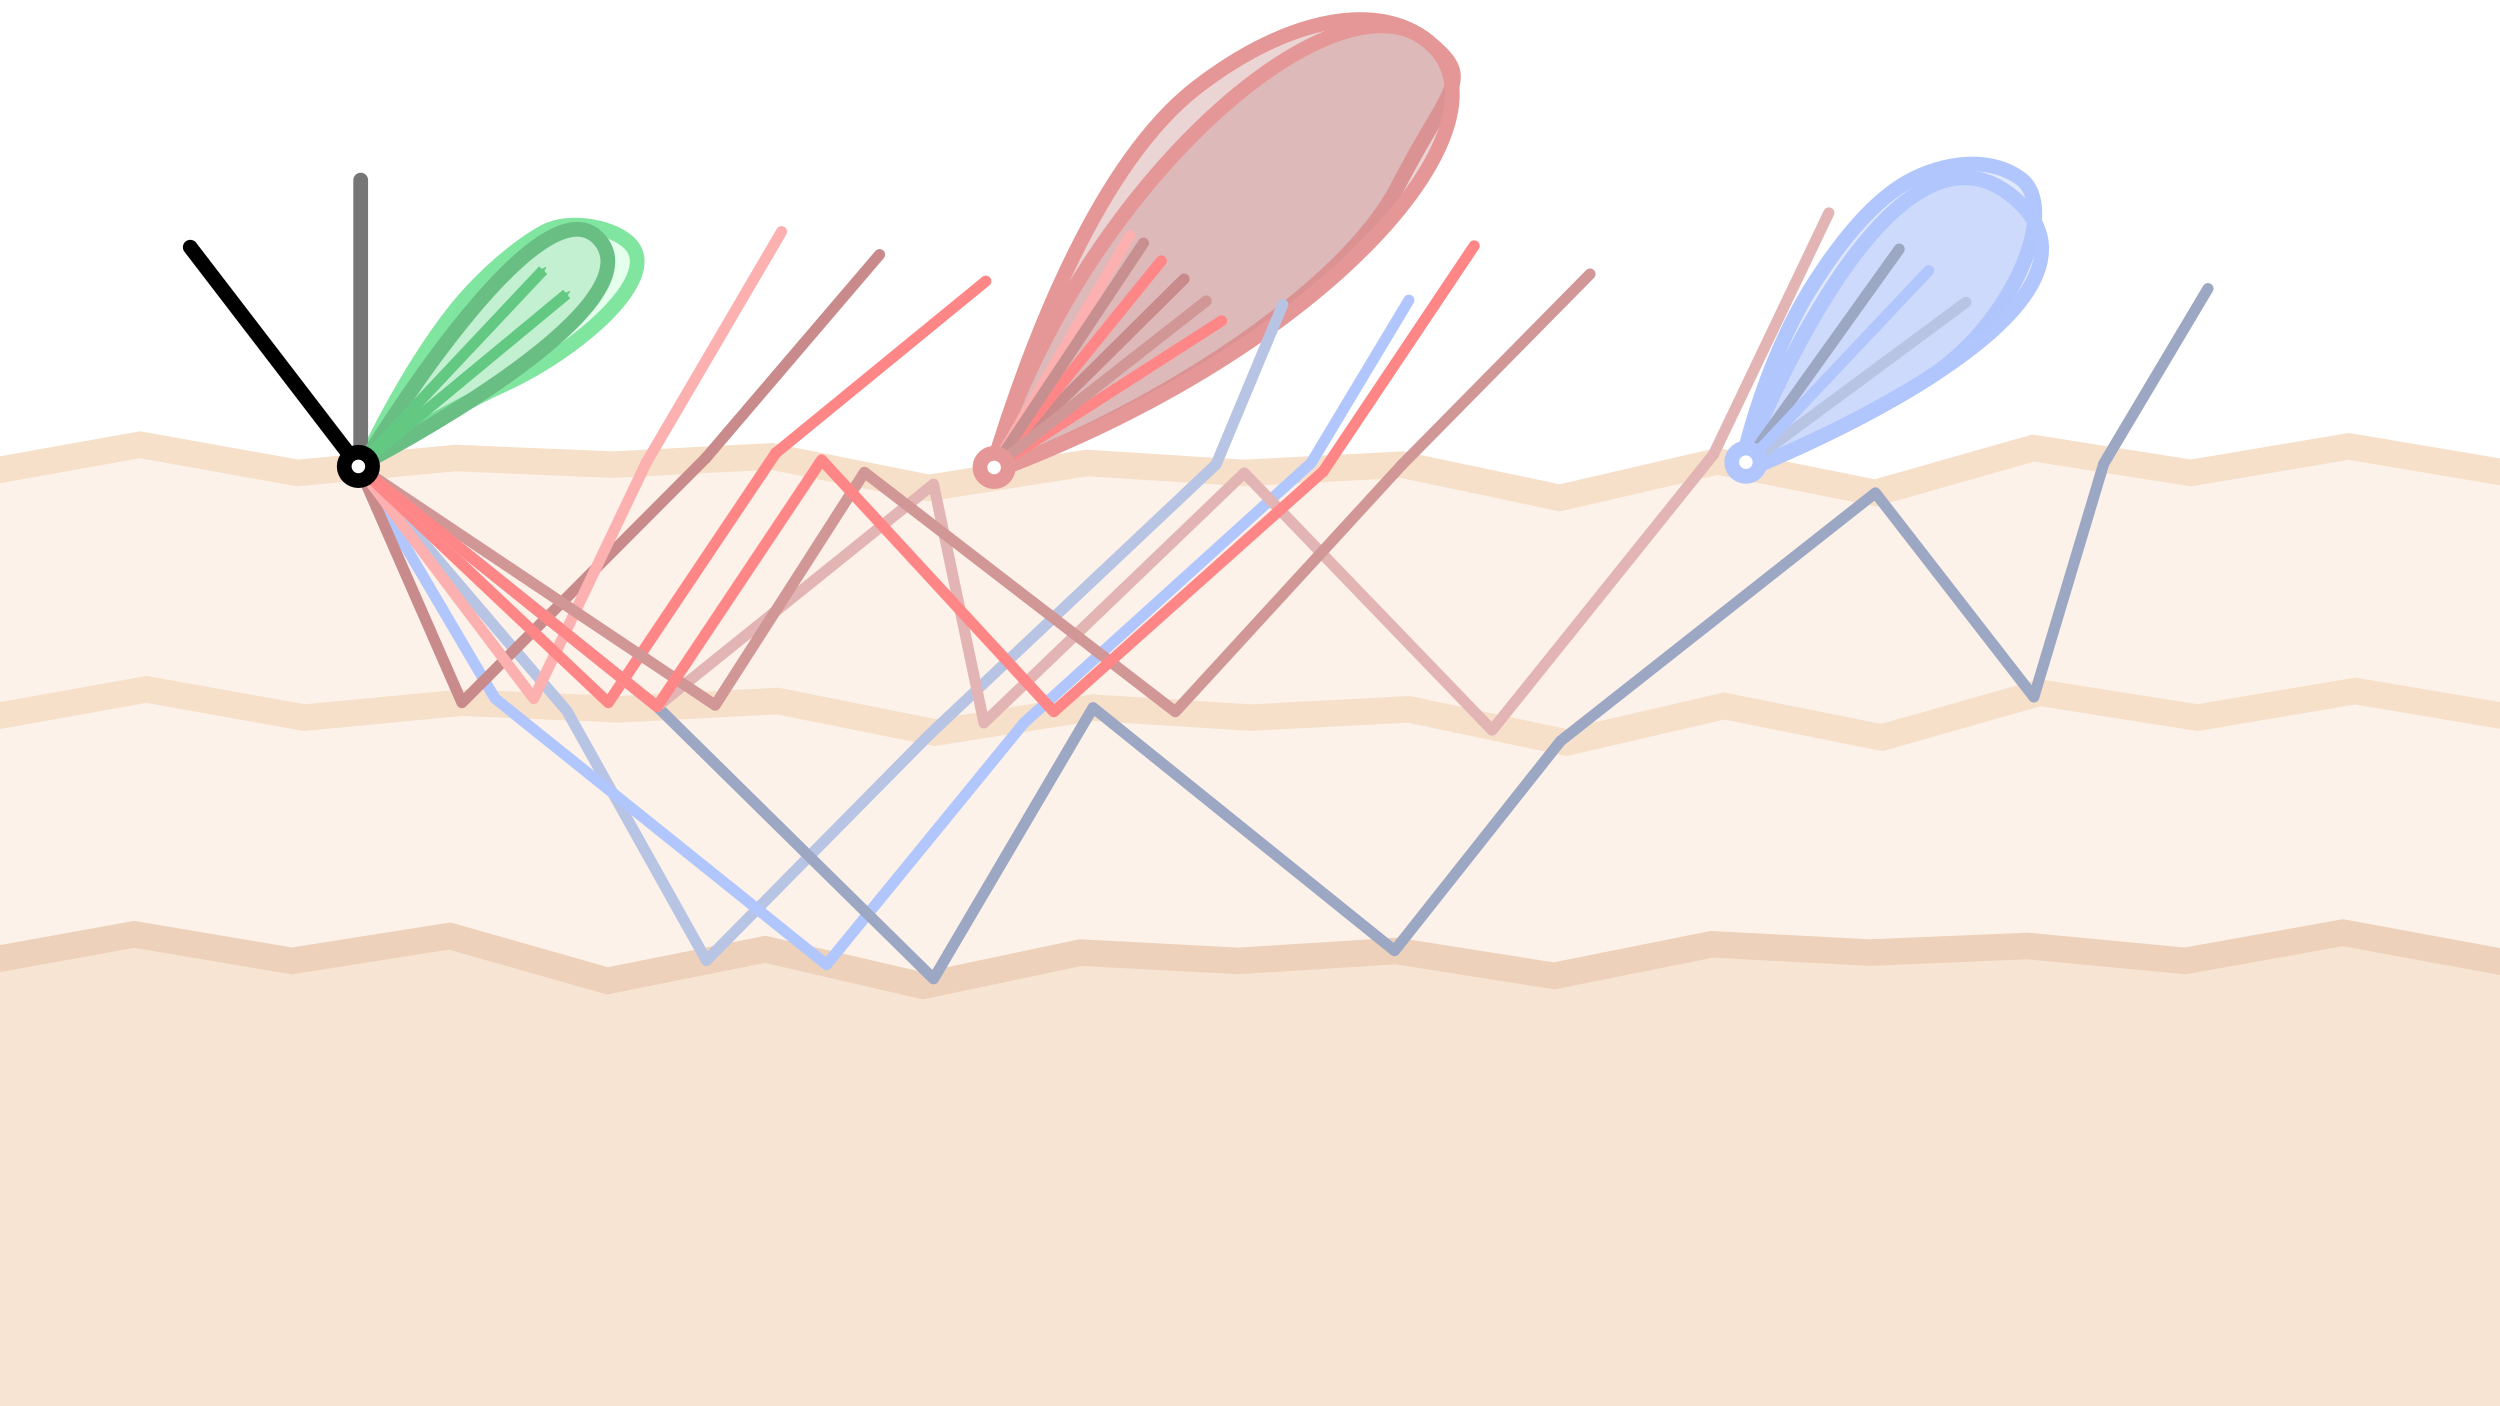 <?xml version="1.0" encoding="UTF-8" standalone="no"?>
<!-- Created with Inkscape (http://www.inkscape.org/) -->

<svg
   xmlns:dc="http://purl.org/dc/elements/1.1/"
   xmlns:cc="http://creativecommons.org/ns#"
   xmlns:rdf="http://www.w3.org/1999/02/22-rdf-syntax-ns#"
   xmlns:svg="http://www.w3.org/2000/svg"
   xmlns="http://www.w3.org/2000/svg"
   xmlns:sodipodi="http://sodipodi.sourceforge.net/DTD/sodipodi-0.dtd"
   xmlns:inkscape="http://www.inkscape.org/namespaces/inkscape"
   width="1280"
   height="720"
   viewBox="0 0 338.667 190.5"
   version="1.1"
   id="svg6162"
   sodipodi:docname="outline.svg"
   inkscape:version="0.92.1 r15371">
  <defs
     id="defs6156">
    <marker
       inkscape:isstock="true"
       style="overflow:visible"
       id="marker5346"
       refX="0"
       refY="0"
       orient="auto"
       inkscape:stockid="Arrow2Send">
      <path
         transform="matrix(-0.3,0,0,-0.3,0.69,0)"
         d="M 8.719,4.034 -2.207,0.016 8.719,-4.002 c -1.745,2.372 -1.735,5.617 -6e-7,8.035 z"
         style="fill:#767676;fill-opacity:1;fill-rule:evenodd;stroke:#767676;stroke-width:0.625;stroke-linejoin:round;stroke-opacity:1"
         id="path5344"
         inkscape:connector-curvature="0" />
    </marker>
    <marker
       inkscape:isstock="true"
       style="overflow:visible;"
       id="marker5326"
       refX="0.0"
       refY="0.0"
       orient="auto"
       inkscape:stockid="Arrow2Send">
      <path
         transform="scale(0.3) rotate(180) translate(-2.3,0)"
         d="M 8.719,4.034 L -2.207,0.016 L 8.719,-4.002 C 6.973,-1.63 6.983,1.616 8.719,4.034 z "
         style="fill-rule:evenodd;stroke-width:0.625;stroke-linejoin:round;stroke:#fcb0b0;stroke-opacity:1;fill:#fcb0b0;fill-opacity:1"
         id="path5324" />
    </marker>
    <marker
       inkscape:stockid="Arrow2Send"
       orient="auto"
       refY="0.0"
       refX="0.0"
       id="marker5287"
       style="overflow:visible;"
       inkscape:isstock="true">
      <path
         id="path5285"
         style="fill-rule:evenodd;stroke-width:0.625;stroke-linejoin:round;stroke:#b7c4e4;stroke-opacity:1;fill:#b7c4e4;fill-opacity:1"
         d="M 8.719,4.034 L -2.207,0.016 L 8.719,-4.002 C 6.973,-1.63 6.983,1.616 8.719,4.034 z "
         transform="scale(0.3) rotate(180) translate(-2.3,0)" />
    </marker>
    <marker
       inkscape:isstock="true"
       style="overflow:visible;"
       id="marker5283"
       refX="0.0"
       refY="0.0"
       orient="auto"
       inkscape:stockid="Arrow2Send">
      <path
         transform="scale(0.3) rotate(180) translate(-2.3,0)"
         d="M 8.719,4.034 L -2.207,0.016 L 8.719,-4.002 C 6.973,-1.63 6.983,1.616 8.719,4.034 z "
         style="fill-rule:evenodd;stroke-width:0.625;stroke-linejoin:round;stroke:#b0c6fc;stroke-opacity:1;fill:#b0c6fc;fill-opacity:1"
         id="path5281" />
    </marker>
    <marker
       inkscape:isstock="true"
       style="overflow:visible;"
       id="marker5279"
       refX="0.0"
       refY="0.0"
       orient="auto"
       inkscape:stockid="Arrow2Send">
      <path
         transform="scale(0.3) rotate(180) translate(-2.3,0)"
         d="M 8.719,4.034 L -2.207,0.016 L 8.719,-4.002 C 6.973,-1.63 6.983,1.616 8.719,4.034 z "
         style="fill-rule:evenodd;stroke-width:0.625;stroke-linejoin:round;stroke:#9ca7c4;stroke-opacity:1;fill:#9ca7c4;fill-opacity:1"
         id="path5277" />
    </marker>
    <marker
       inkscape:stockid="Arrow2Send"
       orient="auto"
       refY="0.0"
       refX="0.0"
       id="marker5275"
       style="overflow:visible;"
       inkscape:isstock="true">
      <path
         id="path5273"
         style="fill-rule:evenodd;stroke-width:0.625;stroke-linejoin:round;stroke:#d19696;stroke-opacity:1;fill:#d19696;fill-opacity:1"
         d="M 8.719,4.034 L -2.207,0.016 L 8.719,-4.002 C 6.973,-1.63 6.983,1.616 8.719,4.034 z "
         transform="scale(0.3) rotate(180) translate(-2.3,0)" />
    </marker>
    <marker
       inkscape:isstock="true"
       style="overflow:visible;"
       id="marker5271"
       refX="0.0"
       refY="0.0"
       orient="auto"
       inkscape:stockid="Arrow2Send">
      <path
         transform="scale(0.3) rotate(180) translate(-2.3,0)"
         d="M 8.719,4.034 L -2.207,0.016 L 8.719,-4.002 C 6.973,-1.63 6.983,1.616 8.719,4.034 z "
         style="fill-rule:evenodd;stroke-width:0.625;stroke-linejoin:round;stroke:#fcb0b0;stroke-opacity:1;fill:#fcb0b0;fill-opacity:1"
         id="path5269" />
    </marker>
    <marker
       inkscape:isstock="true"
       style="overflow:visible;"
       id="marker5267"
       refX="0.0"
       refY="0.0"
       orient="auto"
       inkscape:stockid="Arrow2Send">
      <path
         transform="scale(0.3) rotate(180) translate(-2.3,0)"
         d="M 8.719,4.034 L -2.207,0.016 L 8.719,-4.002 C 6.973,-1.63 6.983,1.616 8.719,4.034 z "
         style="fill-rule:evenodd;stroke-width:0.625;stroke-linejoin:round;stroke:#c88a8a;stroke-opacity:1;fill:#c88a8a;fill-opacity:1"
         id="path5265" />
    </marker>
    <marker
       inkscape:stockid="Arrow2Send"
       orient="auto"
       refY="0.0"
       refX="0.0"
       id="marker5233"
       style="overflow:visible;"
       inkscape:isstock="true"
       inkscape:collect="always">
      <path
         id="path5231"
         style="fill-rule:evenodd;stroke-width:0.625;stroke-linejoin:round;stroke:#c78f8f;stroke-opacity:1;fill:#c78f8f;fill-opacity:1"
         d="M 8.719,4.034 L -2.207,0.016 L 8.719,-4.002 C 6.973,-1.63 6.983,1.616 8.719,4.034 z "
         transform="scale(0.3) rotate(180) translate(-2.3,0)" />
    </marker>
    <marker
       inkscape:isstock="true"
       style="overflow:visible;"
       id="marker5229"
       refX="0.0"
       refY="0.0"
       orient="auto"
       inkscape:stockid="Arrow2Send"
       inkscape:collect="always">
      <path
         transform="scale(0.3) rotate(180) translate(-2.3,0)"
         d="M 8.719,4.034 L -2.207,0.016 L 8.719,-4.002 C 6.973,-1.63 6.983,1.616 8.719,4.034 z "
         style="fill-rule:evenodd;stroke-width:0.625;stroke-linejoin:round;stroke:#d19696;stroke-opacity:1;fill:#d19696;fill-opacity:1"
         id="path5227" />
    </marker>
    <marker
       inkscape:isstock="true"
       style="overflow:visible;"
       id="marker5222"
       refX="0.0"
       refY="0.0"
       orient="auto"
       inkscape:stockid="Arrow2Send">
      <path
         transform="scale(0.3) rotate(180) translate(-2.3,0)"
         d="M 8.719,4.034 L -2.207,0.016 L 8.719,-4.002 C 6.973,-1.63 6.983,1.616 8.719,4.034 z "
         style="fill-rule:evenodd;stroke-width:0.625;stroke-linejoin:round;stroke:#d19696;stroke-opacity:1;fill:#d19696;fill-opacity:1"
         id="path5220" />
    </marker>
    <marker
       inkscape:isstock="true"
       style="overflow:visible;"
       id="marker5216"
       refX="0.0"
       refY="0.0"
       orient="auto"
       inkscape:stockid="Arrow2Send">
      <path
         transform="scale(0.3) rotate(180) translate(-2.3,0)"
         d="M 8.719,4.034 L -2.207,0.016 L 8.719,-4.002 C 6.973,-1.63 6.983,1.616 8.719,4.034 z "
         style="fill-rule:evenodd;stroke-width:0.625;stroke-linejoin:round;stroke:#d19696;stroke-opacity:1;fill:#d19696;fill-opacity:1"
         id="path5214" />
    </marker>
    <marker
       inkscape:stockid="Arrow2Send"
       orient="auto"
       refY="0.0"
       refX="0.0"
       id="marker5212"
       style="overflow:visible;"
       inkscape:isstock="true"
       inkscape:collect="always">
      <path
         id="path5210"
         style="fill-rule:evenodd;stroke-width:0.625;stroke-linejoin:round;stroke:#ff8686;stroke-opacity:1;fill:#ff8686;fill-opacity:1"
         d="M 8.719,4.034 L -2.207,0.016 L 8.719,-4.002 C 6.973,-1.63 6.983,1.616 8.719,4.034 z "
         transform="scale(0.3) rotate(180) translate(-2.3,0)" />
    </marker>
    <marker
       inkscape:isstock="true"
       style="overflow:visible;"
       id="marker5208"
       refX="0.0"
       refY="0.0"
       orient="auto"
       inkscape:stockid="Arrow2Send"
       inkscape:collect="always">
      <path
         transform="scale(0.3) rotate(180) translate(-2.3,0)"
         d="M 8.719,4.034 L -2.207,0.016 L 8.719,-4.002 C 6.973,-1.63 6.983,1.616 8.719,4.034 z "
         style="fill-rule:evenodd;stroke-width:0.625;stroke-linejoin:round;stroke:#ff8686;stroke-opacity:1;fill:#ff8686;fill-opacity:1"
         id="path5206" />
    </marker>
    <marker
       inkscape:stockid="Arrow2Send"
       orient="auto"
       refY="0.0"
       refX="0.0"
       id="marker5204"
       style="overflow:visible;"
       inkscape:isstock="true"
       inkscape:collect="always">
      <path
         id="path5202"
         style="fill-rule:evenodd;stroke-width:0.625;stroke-linejoin:round;stroke:#c88a8a;stroke-opacity:1;fill:#c88a8a;fill-opacity:1"
         d="M 8.719,4.034 L -2.207,0.016 L 8.719,-4.002 C 6.973,-1.63 6.983,1.616 8.719,4.034 z "
         transform="scale(0.3) rotate(180) translate(-2.3,0)" />
    </marker>
    <marker
       inkscape:isstock="true"
       style="overflow:visible;"
       id="marker5188"
       refX="0.0"
       refY="0.0"
       orient="auto"
       inkscape:stockid="Arrow2Send"
       inkscape:collect="always">
      <path
         transform="scale(0.3) rotate(180) translate(-2.3,0)"
         d="M 8.719,4.034 L -2.207,0.016 L 8.719,-4.002 C 6.973,-1.63 6.983,1.616 8.719,4.034 z "
         style="fill-rule:evenodd;stroke-width:0.625;stroke-linejoin:round;stroke:#e3b4b4;stroke-opacity:1;fill:#e3b4b4;fill-opacity:1"
         id="path5186" />
    </marker>
    <marker
       inkscape:isstock="true"
       style="overflow:visible;"
       id="marker5184"
       refX="0.0"
       refY="0.0"
       orient="auto"
       inkscape:stockid="Arrow2Send"
       inkscape:collect="always">
      <path
         transform="scale(0.3) rotate(180) translate(-2.3,0)"
         d="M 8.719,4.034 L -2.207,0.016 L 8.719,-4.002 C 6.973,-1.63 6.983,1.616 8.719,4.034 z "
         style="fill-rule:evenodd;stroke-width:0.625;stroke-linejoin:round;stroke:#ff8686;stroke-opacity:1;fill:#ff8686;fill-opacity:1"
         id="path5182" />
    </marker>
    <marker
       inkscape:stockid="Arrow2Send"
       orient="auto"
       refY="0.0"
       refX="0.0"
       id="marker5180"
       style="overflow:visible;"
       inkscape:isstock="true"
       inkscape:collect="always">
      <path
         id="path5178"
         style="fill-rule:evenodd;stroke-width:0.625;stroke-linejoin:round;stroke:#d19696;stroke-opacity:1;fill:#d19696;fill-opacity:1"
         d="M 8.719,4.034 L -2.207,0.016 L 8.719,-4.002 C 6.973,-1.63 6.983,1.616 8.719,4.034 z "
         transform="scale(0.3) rotate(180) translate(-2.3,0)" />
    </marker>
    <marker
       inkscape:isstock="true"
       style="overflow:visible;"
       id="marker5170"
       refX="0.0"
       refY="0.0"
       orient="auto"
       inkscape:stockid="Arrow2Send">
      <path
         transform="scale(0.3) rotate(180) translate(-2.3,0)"
         d="M 8.719,4.034 L -2.207,0.016 L 8.719,-4.002 C 6.973,-1.63 6.983,1.616 8.719,4.034 z "
         style="fill-rule:evenodd;stroke-width:0.625;stroke-linejoin:round;stroke:#ff8686;stroke-opacity:1;fill:#ff8686;fill-opacity:1"
         id="path5168" />
    </marker>
    <marker
       inkscape:stockid="Arrow2Send"
       orient="auto"
       refY="0.0"
       refX="0.0"
       id="marker5166"
       style="overflow:visible;"
       inkscape:isstock="true">
      <path
         id="path5164"
         style="fill-rule:evenodd;stroke-width:0.625;stroke-linejoin:round;stroke:#d19696;stroke-opacity:1;fill:#d19696;fill-opacity:1"
         d="M 8.719,4.034 L -2.207,0.016 L 8.719,-4.002 C 6.973,-1.63 6.983,1.616 8.719,4.034 z "
         transform="scale(0.3) rotate(180) translate(-2.3,0)" />
    </marker>
    <marker
       inkscape:stockid="Arrow2Send"
       orient="auto"
       refY="0.0"
       refX="0.0"
       id="marker5162"
       style="overflow:visible;"
       inkscape:isstock="true">
      <path
         id="path5160"
         style="fill-rule:evenodd;stroke-width:0.625;stroke-linejoin:round;stroke:#e3b4b4;stroke-opacity:1;fill:#e3b4b4;fill-opacity:1"
         d="M 8.719,4.034 L -2.207,0.016 L 8.719,-4.002 C 6.973,-1.63 6.983,1.616 8.719,4.034 z "
         transform="scale(0.3) rotate(180) translate(-2.3,0)" />
    </marker>
    <marker
       inkscape:stockid="Arrow2Send"
       orient="auto"
       refY="0.0"
       refX="0.0"
       id="marker5147"
       style="overflow:visible;"
       inkscape:isstock="true">
      <path
         id="path5145"
         style="fill-rule:evenodd;stroke-width:0.625;stroke-linejoin:round;stroke:#ff8686;stroke-opacity:1;fill:#ff8686;fill-opacity:1"
         d="M 8.719,4.034 L -2.207,0.016 L 8.719,-4.002 C 6.973,-1.63 6.983,1.616 8.719,4.034 z "
         transform="scale(0.3) rotate(180) translate(-2.3,0)" />
    </marker>
    <marker
       inkscape:isstock="true"
       style="overflow:visible;"
       id="marker5143"
       refX="0.0"
       refY="0.0"
       orient="auto"
       inkscape:stockid="Arrow2Send">
      <path
         transform="scale(0.3) rotate(180) translate(-2.3,0)"
         d="M 8.719,4.034 L -2.207,0.016 L 8.719,-4.002 C 6.973,-1.63 6.983,1.616 8.719,4.034 z "
         style="fill-rule:evenodd;stroke-width:0.625;stroke-linejoin:round;stroke:#c88a8a;stroke-opacity:1;fill:#c88a8a;fill-opacity:1"
         id="path5141" />
    </marker>
    <marker
       inkscape:isstock="true"
       style="overflow:visible;"
       id="marker5139"
       refX="0.0"
       refY="0.0"
       orient="auto"
       inkscape:stockid="Arrow2Send">
      <path
         transform="scale(0.3) rotate(180) translate(-2.3,0)"
         d="M 8.719,4.034 L -2.207,0.016 L 8.719,-4.002 C 6.973,-1.63 6.983,1.616 8.719,4.034 z "
         style="fill-rule:evenodd;stroke-width:0.625;stroke-linejoin:round;stroke:#fcb0b0;stroke-opacity:1;fill:#fcb0b0;fill-opacity:1"
         id="path5137" />
    </marker>
    <marker
       inkscape:stockid="Arrow2Send"
       orient="auto"
       refY="0.0"
       refX="0.0"
       id="marker5127"
       style="overflow:visible;"
       inkscape:isstock="true"
       inkscape:collect="always">
      <path
         id="path5125"
         style="fill-rule:evenodd;stroke-width:0.625;stroke-linejoin:round;stroke:#fcb0b0;stroke-opacity:1;fill:#fcb0b0;fill-opacity:1"
         d="M 8.719,4.034 L -2.207,0.016 L 8.719,-4.002 C 6.973,-1.63 6.983,1.616 8.719,4.034 z "
         transform="scale(0.3) rotate(180) translate(-2.3,0)" />
    </marker>
    <marker
       inkscape:isstock="true"
       style="overflow:visible;"
       id="marker5121"
       refX="0.0"
       refY="0.0"
       orient="auto"
       inkscape:stockid="Arrow2Send">
      <path
         transform="scale(0.3) rotate(180) translate(-2.3,0)"
         d="M 8.719,4.034 L -2.207,0.016 L 8.719,-4.002 C 6.973,-1.63 6.983,1.616 8.719,4.034 z "
         style="fill-rule:evenodd;stroke-width:0.625;stroke-linejoin:round;stroke:#63c982;stroke-opacity:1;fill:#63c982;fill-opacity:1"
         id="path5119" />
    </marker>
    <marker
       inkscape:stockid="Arrow2Send"
       orient="auto"
       refY="0.0"
       refX="0.0"
       id="marker5117"
       style="overflow:visible;"
       inkscape:isstock="true">
      <path
         id="path5115"
         style="fill-rule:evenodd;stroke-width:0.625;stroke-linejoin:round;stroke:#63c982;stroke-opacity:1;fill:#63c982;fill-opacity:1"
         d="M 8.719,4.034 L -2.207,0.016 L 8.719,-4.002 C 6.973,-1.63 6.983,1.616 8.719,4.034 z "
         transform="scale(0.3) rotate(180) translate(-2.3,0)" />
    </marker>
    <marker
       inkscape:stockid="Arrow2Send"
       orient="auto"
       refY="0.0"
       refX="0.0"
       id="marker5101"
       style="overflow:visible;"
       inkscape:isstock="true"
       inkscape:collect="always">
      <path
         id="path5099"
         style="fill-rule:evenodd;stroke-width:0.625;stroke-linejoin:round;stroke:#ff8686;stroke-opacity:1;fill:#ff8686;fill-opacity:1"
         d="M 8.719,4.034 L -2.207,0.016 L 8.719,-4.002 C 6.973,-1.63 6.983,1.616 8.719,4.034 z "
         transform="scale(0.3) rotate(180) translate(-2.3,0)" />
    </marker>
    <marker
       inkscape:isstock="true"
       style="overflow:visible;"
       id="marker5097"
       refX="0.0"
       refY="0.0"
       orient="auto"
       inkscape:stockid="Arrow2Send"
       inkscape:collect="always">
      <path
         transform="scale(0.3) rotate(180) translate(-2.3,0)"
         d="M 8.719,4.034 L -2.207,0.016 L 8.719,-4.002 C 6.973,-1.63 6.983,1.616 8.719,4.034 z "
         style="fill-rule:evenodd;stroke-width:0.625;stroke-linejoin:round;stroke:#c88a8a;stroke-opacity:1;fill:#c88a8a;fill-opacity:1"
         id="path5095" />
    </marker>
    <marker
       inkscape:isstock="true"
       style="overflow:visible;"
       id="marker5087"
       refX="0.0"
       refY="0.0"
       orient="auto"
       inkscape:stockid="Arrow2Send">
      <path
         transform="scale(0.3) rotate(180) translate(-2.3,0)"
         d="M 8.719,4.034 L -2.207,0.016 L 8.719,-4.002 C 6.973,-1.63 6.983,1.616 8.719,4.034 z "
         style="fill-rule:evenodd;stroke-width:0.625;stroke-linejoin:round;stroke:#fcb0b0;stroke-opacity:1;fill:#fcb0b0;fill-opacity:1"
         id="path5085" />
    </marker>
    <marker
       inkscape:isstock="true"
       style="overflow:visible;"
       id="marker5075"
       refX="0.0"
       refY="0.0"
       orient="auto"
       inkscape:stockid="Arrow2Send">
      <path
         transform="scale(0.3) rotate(180) translate(-2.3,0)"
         d="M 8.719,4.034 L -2.207,0.016 L 8.719,-4.002 C 6.973,-1.63 6.983,1.616 8.719,4.034 z "
         style="fill-rule:evenodd;stroke-width:0.625;stroke-linejoin:round;stroke:#ff8686;stroke-opacity:1;fill:#ff8686;fill-opacity:1"
         id="path5073" />
    </marker>
    <marker
       inkscape:stockid="Arrow2Send"
       orient="auto"
       refY="0.0"
       refX="0.0"
       id="marker5071"
       style="overflow:visible;"
       inkscape:isstock="true">
      <path
         id="path5069"
         style="fill-rule:evenodd;stroke-width:0.625;stroke-linejoin:round;stroke:#d19696;stroke-opacity:1;fill:#d19696;fill-opacity:1"
         d="M 8.719,4.034 L -2.207,0.016 L 8.719,-4.002 C 6.973,-1.63 6.983,1.616 8.719,4.034 z "
         transform="scale(0.3) rotate(180) translate(-2.3,0)" />
    </marker>
    <marker
       inkscape:stockid="Arrow1Send"
       orient="auto"
       refY="0.0"
       refX="0.0"
       id="marker5558"
       style="overflow:visible;"
       inkscape:isstock="true">
      <path
         id="path5310"
         d="M 0.0,0.0 L 5.0,-5.0 L -12.5,0.0 L 5.0,5.0 L 0.0,0.0 z "
         style="fill-rule:evenodd;stroke:#000000;stroke-width:1pt;stroke-opacity:1;fill:#000000;fill-opacity:1"
         transform="scale(0.2) rotate(180) translate(6,0)" />
    </marker>
    <marker
       inkscape:stockid="Arrow2Send"
       orient="auto"
       refY="0.0"
       refX="0.0"
       id="marker5282"
       style="overflow:visible;"
       inkscape:isstock="true">
      <path
         id="path5280"
         style="fill-rule:evenodd;stroke-width:0.625;stroke-linejoin:round;stroke:#9ca7c4;stroke-opacity:1;fill:#9ca7c4;fill-opacity:1"
         d="M 8.719,4.034 L -2.207,0.016 L 8.719,-4.002 C 6.973,-1.63 6.983,1.616 8.719,4.034 z "
         transform="scale(0.3) rotate(180) translate(-2.3,0)" />
    </marker>
    <marker
       inkscape:stockid="Arrow2Send"
       orient="auto"
       refY="0.0"
       refX="0.0"
       id="marker5258"
       style="overflow:visible;"
       inkscape:isstock="true">
      <path
         id="path5256"
         style="fill-rule:evenodd;stroke-width:0.625;stroke-linejoin:round;stroke:#b7c4e4;stroke-opacity:1;fill:#b7c4e4;fill-opacity:1"
         d="M 8.719,4.034 L -2.207,0.016 L 8.719,-4.002 C 6.973,-1.63 6.983,1.616 8.719,4.034 z "
         transform="scale(0.3) rotate(180) translate(-2.3,0)" />
    </marker>
    <marker
       inkscape:isstock="true"
       style="overflow:visible;"
       id="marker5252"
       refX="0.0"
       refY="0.0"
       orient="auto"
       inkscape:stockid="Arrow2Send"
       inkscape:collect="always">
      <path
         transform="scale(0.3) rotate(180) translate(-2.3,0)"
         d="M 8.719,4.034 L -2.207,0.016 L 8.719,-4.002 C 6.973,-1.63 6.983,1.616 8.719,4.034 z "
         style="fill-rule:evenodd;stroke-width:0.625;stroke-linejoin:round;stroke:#b0c6fc;stroke-opacity:1;fill:#b0c6fc;fill-opacity:1"
         id="path5250" />
    </marker>
    <marker
       inkscape:stockid="Arrow1Send"
       orient="auto"
       refY="0.0"
       refX="0.0"
       id="Arrow1Send"
       style="overflow:visible;"
       inkscape:isstock="true">
      <path
         id="path4975"
         d="M 0.0,0.0 L 5.0,-5.0 L -12.5,0.0 L 5.0,5.0 L 0.0,0.0 z "
         style="fill-rule:evenodd;stroke:#000000;stroke-width:1pt;stroke-opacity:1;fill:#000000;fill-opacity:1"
         transform="scale(0.2) rotate(180) translate(6,0)" />
    </marker>
    <marker
       inkscape:stockid="Arrow2Send"
       orient="auto"
       refY="0.0"
       refX="0.0"
       id="Arrow2Send"
       style="overflow:visible;"
       inkscape:isstock="true">
      <path
         id="path4993"
         style="fill-rule:evenodd;stroke-width:0.625;stroke-linejoin:round;stroke:#000000;stroke-opacity:1;fill:#000000;fill-opacity:1"
         d="M 8.719,4.034 L -2.207,0.016 L 8.719,-4.002 C 6.973,-1.63 6.983,1.616 8.719,4.034 z "
         transform="scale(0.3) rotate(180) translate(-2.3,0)" />
    </marker>
    <marker
       inkscape:stockid="Arrow1Mend"
       orient="auto"
       refY="0.0"
       refX="0.0"
       id="Arrow1Mend"
       style="overflow:visible;"
       inkscape:isstock="true">
      <path
         id="path4969"
         d="M 0.0,0.0 L 5.0,-5.0 L -12.5,0.0 L 5.0,5.0 L 0.0,0.0 z "
         style="fill-rule:evenodd;stroke:#000000;stroke-width:1pt;stroke-opacity:1;fill:#000000;fill-opacity:1"
         transform="scale(0.4) rotate(180) translate(10,0)" />
    </marker>
    <marker
       inkscape:stockid="Arrow1Send"
       orient="auto"
       refY="0"
       refX="0"
       id="marker6686"
       style="overflow:visible"
       inkscape:isstock="true">
      <path
         id="path6684"
         d="M 0,0 5,-5 -12.5,0 5,5 Z"
         style="fill:#f4c354;fill-opacity:1;fill-rule:evenodd;stroke:#f4c354;stroke-width:1pt;stroke-opacity:1"
         transform="matrix(-0.2,0,0,-0.2,-1.2,0)"
         inkscape:connector-curvature="0" />
    </marker>
    <marker
       inkscape:isstock="true"
       style="overflow:visible"
       id="marker6680"
       refX="0"
       refY="0"
       orient="auto"
       inkscape:stockid="Arrow1Send">
      <path
         inkscape:connector-curvature="0"
         transform="matrix(-0.2,0,0,-0.2,-1.2,0)"
         style="fill:#f4c354;fill-opacity:1;fill-rule:evenodd;stroke:#f4c354;stroke-width:1pt;stroke-opacity:1"
         d="M 0,0 5,-5 -12.5,0 5,5 Z"
         id="path6678" />
    </marker>
    <marker
       inkscape:isstock="true"
       style="overflow:visible"
       id="marker8551"
       refX="0"
       refY="0"
       orient="auto"
       inkscape:stockid="Arrow1Send">
      <path
         transform="matrix(-0.2,0,0,-0.2,-1.2,0)"
         style="fill:#90acfc;fill-opacity:1;fill-rule:evenodd;stroke:#90acfc;stroke-width:1pt;stroke-opacity:1"
         d="M 0,0 5,-5 -12.5,0 5,5 Z"
         id="path8549"
         inkscape:connector-curvature="0" />
    </marker>
    <marker
       inkscape:stockid="Arrow1Send"
       orient="auto"
       refY="0"
       refX="0"
       id="marker8527"
       style="overflow:visible"
       inkscape:isstock="true">
      <path
         id="path8525"
         d="M 0,0 5,-5 -12.5,0 5,5 Z"
         style="fill:#79c380;fill-opacity:1;fill-rule:evenodd;stroke:#79c380;stroke-width:1pt;stroke-opacity:1"
         transform="matrix(-0.2,0,0,-0.2,-1.2,0)"
         inkscape:connector-curvature="0" />
    </marker>
  </defs>
  <sodipodi:namedview
     id="base"
     pagecolor="#ffffff"
     bordercolor="#666666"
     borderopacity="1.0"
     inkscape:pageopacity="0.0"
     inkscape:pageshadow="2"
     inkscape:zoom="2"
     inkscape:cx="349.10563"
     inkscape:cy="484.936"
     inkscape:document-units="mm"
     inkscape:current-layer="draw"
     showgrid="false"
     units="px"
     inkscape:window-width="2560"
     inkscape:window-height="1376"
     inkscape:window-x="0"
     inkscape:window-y="27"
     inkscape:window-maximized="1"
     objecttolerance="6"
     guidetolerance="7" />
  <g
     inkscape:label="Layer 1"
     inkscape:groupmode="layer"
     id="draw"
     transform="translate(0,-106.5)">
    <g
       id="layer2">
      <path
         sodipodi:nodetypes="cccccccccccccccccccc"
         inkscape:connector-curvature="0"
         id="path4990"
         d="m -1.775,170.181 21.372,-3.023 21.372,3.023 20.725,-1.636 22.019,1.636 21.372,-2.307 21.372,4.216 21.372,-3.023 21.372,1.114 21.372,-1.432 21.372,4.216 21.372,-2.784 21.372,2.386 21.372,-5.568 21.372,3.182 21.372,-3.261 21.372,3.261 v 98.993 H -1.775 Z"
         style="opacity:1;fill:#fcf2e9;fill-opacity:1;stroke:none;stroke-width:3.596;stroke-linecap:square;stroke-linejoin:miter;stroke-miterlimit:4;stroke-dasharray:none;stroke-dashoffset:0;stroke-opacity:1" />
      <path
         inkscape:connector-curvature="0"
         id="path5016"
         d="m -2.425,170.57 21.373,-3.825 21.373,3.825 21.373,-2.025 21.373,0.9 21.373,-1.125 21.373,4.275 21.373,-3.375 21.373,1.35 21.373,-1.125 21.373,4.5 21.373,-4.95 21.373,4.275 21.373,-6.075 21.373,3.375 21.373,-3.6 21.373,3.6"
         style="fill:none;fill-opacity:1;fill-rule:evenodd;stroke:#f7e0ca;stroke-width:3.6;stroke-linecap:butt;stroke-linejoin:miter;stroke-miterlimit:4;stroke-dasharray:none;stroke-opacity:1"
         sodipodi:nodetypes="ccccccccccccccccc" />
    </g>
    <g
       id="layer1">
      <path
         style="opacity:1;fill:#fcf2e9;fill-opacity:1;stroke:none;stroke-width:3.596;stroke-linecap:square;stroke-linejoin:miter;stroke-miterlimit:4;stroke-dasharray:none;stroke-dashoffset:0;stroke-opacity:1"
         d="m -2.323,204.102 21.372,-3.023 21.372,3.023 h 21.372 21.372 l 21.372,-2.307 21.372,4.216 21.372,-3.023 21.372,1.114 21.372,-1.432 21.372,4.216 21.372,-2.784 21.372,2.386 21.372,-5.568 21.372,3.182 21.372,-3.261 21.372,3.261 v 91.951 H -2.323 Z"
         id="path5012"
         inkscape:connector-curvature="0"
         sodipodi:nodetypes="cccccccccccccccccccc" />
      <path
         sodipodi:nodetypes="ccccccccccccccccc"
         style="fill:none;fill-opacity:1;fill-rule:evenodd;stroke:#f7e0ca;stroke-width:3.6;stroke-linecap:butt;stroke-linejoin:miter;stroke-miterlimit:4;stroke-dasharray:none;stroke-opacity:1"
         d="m -1.545,203.713 21.373,-3.825 21.373,3.825 21.373,-2.025 21.373,0.9 21.373,-1.125 21.373,4.275 21.373,-3.375 21.373,1.35 21.373,-1.125 21.373,4.5 21.373,-4.95 21.373,4.275 21.373,-6.075 21.373,3.375 21.373,-3.6 21.373,3.6"
         id="path4994"
         inkscape:connector-curvature="0" />
    </g>
    <g
       id="real_lobes"
       transform="translate(423.943)">
      <path
         style="display:inline;fill:#d8ffe4;fill-opacity:0.664;fill-rule:evenodd;stroke:#80e69f;stroke-width:2;stroke-linecap:round;stroke-linejoin:round;stroke-miterlimit:4;stroke-dasharray:none;stroke-opacity:1"
         d="m -374.633,169.203 c 0,0 9.118,-6.128 19.133,-10.699 9.262,-4.227 21.09,-14.015 17.068,-18.794 -2.011,-2.39 -8.19,-3.684 -11.696,-1.835 -3.506,1.85 -8.574,6.182 -12.067,10.549 -6.986,8.734 -12.438,20.779 -12.438,20.779 z"
         id="path5299"
         inkscape:connector-curvature="0"
         sodipodi:nodetypes="cssssc"
         inkscape:transform-center-x="-20.791751"
         inkscape:transform-center-y="-19.505019" />
      <path
         style="display:inline;fill:#c88a8a;fill-opacity:0.367;fill-rule:evenodd;stroke:#e59797;stroke-width:2;stroke-linecap:round;stroke-linejoin:round;stroke-miterlimit:4;stroke-dasharray:none;stroke-opacity:1"
         d="m -289.723,170.526 c 5.649,-18.798 15.019,-42.256 27.9,-52.188 12.686,-9.781 24.79,-11.555 31.285,-6.265 6.495,5.29 3.233,5.591 -4.112,19.795 -7.088,13.705 -32.004,30.141 -55.073,38.658 z"
         id="path5301"
         inkscape:connector-curvature="0"
         sodipodi:nodetypes="csssc"
         inkscape:transform-center-x="-34.668337"
         inkscape:transform-center-y="-33.164839" />
      <path
         inkscape:transform-center-y="-19.473581"
         inkscape:transform-center-x="-21.041837"
         sodipodi:nodetypes="cssssc"
         inkscape:connector-curvature="0"
         id="path5303"
         d="m -188.248,170.547 c 0,0 2.78,-14.229 9.897,-25.45 3.559,-5.61 7.673,-10.733 12.008,-13.478 4.335,-2.745 11.333,-4.411 16.112,-0.931 5.446,3.965 -1.115,19.85 -12.675,27.169 -11.56,7.32 -25.342,12.689 -25.342,12.689 z"
         style="display:inline;fill:#b0c6fc;fill-opacity:0.387;fill-rule:evenodd;stroke:#b0c6fc;stroke-width:2;stroke-linecap:round;stroke-linejoin:round;stroke-miterlimit:4;stroke-dasharray:none;stroke-opacity:1" />
    </g>
    <path
       style="display:inline;fill:none;stroke:#767676;stroke-width:2;stroke-linecap:round;stroke-linejoin:miter;stroke-miterlimit:4;stroke-dasharray:none;stroke-opacity:1;marker-end:url(#marker5346)"
       d="M 48.862,170.643 V 130.897"
       id="n"
       inkscape:connector-curvature="0"
       sodipodi:nodetypes="cc" />
    <g
       id="ggx_lobes"
       transform="translate(423.943)">
      <path
         inkscape:transform-center-y="-33.164839"
         inkscape:transform-center-x="-34.668337"
         sodipodi:nodetypes="csc"
         inkscape:connector-curvature="0"
         id="first_lobe"
         d="m -289.723,170.526 c 11.299,-37.597 46.194,-69.033 59.185,-58.453 12.991,10.58 -13.048,41.42 -59.185,58.453 z"
         style="display:inline;fill:#c88a8a;fill-opacity:0.367;fill-rule:evenodd;stroke:#e59797;stroke-width:2;stroke-linecap:round;stroke-linejoin:round;stroke-miterlimit:4;stroke-dasharray:none;stroke-opacity:1" />
      <path
         style="display:inline;fill:#b0c6fc;fill-opacity:0.387;fill-rule:evenodd;stroke:#b0c6fc;stroke-width:2;stroke-linecap:round;stroke-linejoin:round;stroke-miterlimit:4;stroke-dasharray:none;stroke-opacity:1"
         d="m -188.248,170.547 c 0,0 19.585,-52.683 37.356,-37.08 17.771,15.603 -37.356,37.08 -37.356,37.08 z"
         id="second_lobe"
         inkscape:connector-curvature="0"
         sodipodi:nodetypes="zzz"
         inkscape:transform-center-x="-21.041837"
         inkscape:transform-center-y="-19.473581" />
      <path
         inkscape:transform-center-y="-19.505019"
         inkscape:transform-center-x="-20.791751"
         sodipodi:nodetypes="zzz"
         inkscape:connector-curvature="0"
         id="direct_lobe"
         d="m -374.633,169.203 c 0,0 40.013,-20.596 31.968,-30.155 -8.045,-9.559 -31.968,30.155 -31.968,30.155 z"
         style="display:inline;fill:#41b665;fill-opacity:0.207;fill-rule:evenodd;stroke:#69be83;stroke-width:2;stroke-linecap:round;stroke-linejoin:round;stroke-miterlimit:4;stroke-dasharray:none;stroke-opacity:1" />
    </g>
    <g
       id="layer3">
      <path
         sodipodi:nodetypes="cccccccccccccccccccc"
         inkscape:connector-curvature="0"
         id="path5005"
         d="m -2.31,238.302 21.914,-4.136 21.372,4.136 21.372,-4.932 21.372,5.568 21.372,-3.42 21.372,3.579 21.372,-3.659 20.418,1.273 20.656,-1.432 23.043,3.023 20.338,-3.659 22.009,1.432 20.497,-1.352 21.452,2.148 21.452,-3.977 22.486,5.409 v 60.303 H -2.31 Z"
         style="opacity:1;fill:#f8e4d2;fill-opacity:1;stroke:none;stroke-width:1.881;stroke-linecap:square;stroke-linejoin:miter;stroke-miterlimit:4;stroke-dasharray:none;stroke-dashoffset:0;stroke-opacity:1" />
      <path
         inkscape:connector-curvature="0"
         id="path5007"
         d="m 340.347,237.069 -22.964,-4.222 -21.373,3.825 -21.373,-2.025 -21.373,0.9 -21.373,-1.125 -21.373,4.275 -21.373,-3.375 -21.373,1.35 -21.373,-1.125 -21.373,4.5 -21.373,-4.95 -21.373,4.275 -21.373,-6.075 -21.373,3.375 -21.373,-3.6 -20.101,3.64"
         style="fill:none;fill-opacity:1;fill-rule:evenodd;stroke:#edd1ba;stroke-width:3.599;stroke-linecap:butt;stroke-linejoin:miter;stroke-miterlimit:4;stroke-dasharray:none;stroke-opacity:1"
         sodipodi:nodetypes="ccccccccccccccccc" />
    </g>
    <g
       id="direct_arrows"
       transform="translate(423.943)">
      <path
         style="fill:none;stroke:#63c982;stroke-width:1.5;stroke-linecap:butt;stroke-linejoin:miter;stroke-miterlimit:4;stroke-dasharray:none;stroke-opacity:1;marker-end:url(#marker5121)"
         d="m -375.393,169.686 25.027,-26.592"
         id="path5055"
         inkscape:connector-curvature="0"
         sodipodi:nodetypes="cc" />
      <path
         sodipodi:nodetypes="cc"
         inkscape:connector-curvature="0"
         id="path5057"
         d="m -375.393,169.686 28.217,-23.354"
         style="fill:none;stroke:#63c982;stroke-width:1.5;stroke-linecap:butt;stroke-linejoin:miter;stroke-miterlimit:4;stroke-dasharray:none;stroke-opacity:1;marker-end:url(#marker5117)" />
    </g>
    <g
       style="opacity:1;stroke-width:1.5;stroke-miterlimit:4;stroke-dasharray:none"
       id="second_path">
      <path
         sodipodi:nodetypes="cccccc"
         style="fill:none;stroke:#b7c4e4;stroke-width:1.5;stroke-linecap:round;stroke-linejoin:round;stroke-miterlimit:4;stroke-dasharray:none;stroke-opacity:1;marker-end:url(#marker5258)"
         d="m 48.55,169.686 28.244,33.124 18.897,33.803 30.219,-30.603 38.83,-36.604 9.037,-21.655"
         id="path5243"
         inkscape:connector-curvature="0" />
      <path
         inkscape:connector-curvature="0"
         id="path5245"
         d="m 48.55,169.686 18.516,31.441 44.902,36.048 26.749,-32.747 38.899,-35.208 13.244,-22.057"
         style="fill:none;stroke:#b0c6fc;stroke-width:1.5;stroke-linecap:round;stroke-linejoin:round;stroke-miterlimit:4;stroke-dasharray:none;stroke-opacity:1;marker-end:url(#marker5252)"
         sodipodi:nodetypes="cccccc" />
      <path
         sodipodi:nodetypes="cccccccccc"
         style="fill:none;stroke:#9ca7c4;stroke-width:1.5;stroke-linecap:round;stroke-linejoin:round;stroke-miterlimit:4;stroke-dasharray:none;stroke-opacity:1;marker-end:url(#marker5282)"
         d="m 48.55,169.686 40.472,32.531 37.443,36.881 21.605,-36.735 40.842,32.917 22.488,-28.394 42.657,-33.616 21.46,27.651 9.467,-31.603 14.12,-23.723"
         id="path5247"
         inkscape:connector-curvature="0" />
    </g>
    <g
       id="first_path">
      <g
         id="g5353">
        <path
           sodipodi:nodetypes="ccc"
           inkscape:connector-curvature="0"
           id="path5129"
           d="m 48.55,169.686 14.026,32.002 33.027,-33.124"
           style="fill:none;stroke:#c88a8a;stroke-width:1.5;stroke-linecap:round;stroke-linejoin:round;stroke-miterlimit:4;stroke-dasharray:none;stroke-opacity:1" />
        <path
           inkscape:connector-curvature="0"
           id="path5131"
           d="m 48.55,169.686 23.754,31.441 15.249,-31.958"
           style="fill:none;stroke:#fcb0b0;stroke-width:1.5;stroke-linecap:round;stroke-linejoin:round;stroke-miterlimit:4;stroke-dasharray:none;stroke-opacity:1"
           sodipodi:nodetypes="ccc" />
        <path
           sodipodi:nodetypes="ccc"
           style="fill:none;stroke:#ff8686;stroke-width:1.5;stroke-linecap:round;stroke-linejoin:round;stroke-miterlimit:4;stroke-dasharray:none;stroke-opacity:1"
           d="m 48.55,169.686 33.857,32.002 22.68,-33.814"
           id="path5133"
           inkscape:connector-curvature="0" />
      </g>
      <g
         transform="translate(423.943)"
         id="g5372">
        <g
           style="opacity:1;stroke-width:1.5;stroke-miterlimit:4;stroke-dasharray:none"
           id="g5158"
           transform="translate(-423.943)">
          <path
             inkscape:connector-curvature="0"
             id="path5152"
             d="m 48.55,169.686 40.472,32.531 37.437,-30.127 6.834,32.338 35.27,-33.858 33.565,34.841 29.994,-37.351"
             style="fill:none;stroke:#e3b4b4;stroke-width:1.5;stroke-linecap:round;stroke-linejoin:round;stroke-miterlimit:4;stroke-dasharray:none;stroke-opacity:1"
             sodipodi:nodetypes="ccccccc" />
          <path
             inkscape:connector-curvature="0"
             id="path5154"
             d="m 48.55,169.686 48.329,32.344 20.225,-31.546 42.112,32.43 30.72,-33.469"
             style="fill:none;stroke:#d19696;stroke-width:1.5;stroke-linecap:round;stroke-linejoin:round;stroke-miterlimit:4;stroke-dasharray:none;stroke-opacity:1"
             sodipodi:nodetypes="ccccc" />
          <path
             sodipodi:nodetypes="ccccc"
             style="fill:none;stroke:#ff8686;stroke-width:1.5;stroke-linecap:round;stroke-linejoin:round;stroke-miterlimit:4;stroke-dasharray:none;stroke-opacity:1"
             d="m 48.55,169.686 40.472,32.531 22.283,-33.417 31.448,34.113 36.494,-32.553"
             id="path5156"
             inkscape:connector-curvature="0" />
        </g>
        <path
           style="fill:none;stroke:#c88a8a;stroke-width:1.5;stroke-linecap:round;stroke-linejoin:miter;stroke-miterlimit:4;stroke-dasharray:none;stroke-opacity:1;marker-end:url(#marker5097)"
           d="m -328.341,168.564 23.551,-27.574"
           id="path5089"
           inkscape:connector-curvature="0"
           sodipodi:nodetypes="cc"
           inkscape:transform-center-x="-11.577637"
           inkscape:transform-center-y="-13.76421" />
        <path
           sodipodi:nodetypes="cc"
           inkscape:connector-curvature="0"
           id="path5091"
           d="m -318.857,167.874 28.458,-23.29"
           style="fill:none;stroke:#ff8686;stroke-width:1.5;stroke-linecap:round;stroke-linejoin:miter;stroke-miterlimit:4;stroke-dasharray:none;stroke-opacity:1;marker-end:url(#marker5101)"
           inkscape:transform-center-x="-14.031407"
           inkscape:transform-center-y="-11.62251" />
        <path
           inkscape:transform-center-y="-15.589025"
           inkscape:transform-center-x="-8.9709219"
           sodipodi:nodetypes="cc"
           inkscape:connector-curvature="0"
           id="path5123"
           d="m -336.39,169.168 18.323,-31.292"
           style="fill:none;stroke:#fcb0b0;stroke-width:1.5;stroke-linecap:round;stroke-linejoin:miter;stroke-miterlimit:4;stroke-dasharray:none;stroke-opacity:1;marker-end:url(#marker5326)" />
        <path
           inkscape:transform-center-y="-12.90284"
           inkscape:transform-center-x="-12.530442"
           sodipodi:nodetypes="cc"
           inkscape:connector-curvature="0"
           id="path5172"
           d="m -234.007,169.445 25.459,-25.822"
           style="fill:none;stroke:#d19696;stroke-width:1.5;stroke-linecap:round;stroke-linejoin:miter;stroke-miterlimit:4;stroke-dasharray:none;stroke-opacity:1;marker-end:url(#marker5180)" />
        <path
           inkscape:transform-center-y="-15.20005"
           inkscape:transform-center-x="-10.045972"
           style="fill:none;stroke:#ff8686;stroke-width:1.5;stroke-linecap:round;stroke-linejoin:miter;stroke-miterlimit:4;stroke-dasharray:none;stroke-opacity:1;marker-end:url(#marker5184)"
           d="m -244.697,170.361 20.457,-30.558"
           id="path5174"
           inkscape:connector-curvature="0"
           sodipodi:nodetypes="cc" />
        <path
           style="fill:none;stroke:#e3b4b4;stroke-width:1.5;stroke-linecap:round;stroke-linejoin:miter;stroke-miterlimit:4;stroke-dasharray:none;stroke-opacity:1;marker-end:url(#marker5188)"
           d="m -191.822,168.059 15.629,-32.721"
           id="path5176"
           inkscape:connector-curvature="0"
           sodipodi:nodetypes="cc"
           inkscape:transform-center-x="-7.6292768"
           inkscape:transform-center-y="-16.287705" />
      </g>
    </g>
    <g
       style="opacity:1"
       id="wi">
      <path
         style="fill:none;stroke:#000000;stroke-width:2;stroke-linecap:round;stroke-linejoin:miter;stroke-miterlimit:4;stroke-dasharray:none;stroke-opacity:1;marker-end:url(#Arrow2Send)"
         d="M 48.55,169.686 25.775,139.988"
         id="path5049"
         inkscape:connector-curvature="0"
         sodipodi:nodetypes="cc" />
      <circle
         style="opacity:1;fill:#ffffff;fill-opacity:1;stroke:#000000;stroke-width:2;stroke-linecap:round;stroke-linejoin:miter;stroke-miterlimit:4;stroke-dasharray:none;stroke-dashoffset:0;stroke-opacity:1"
         id="circle5051"
         cx="48.55"
         cy="169.686"
         r="1.92" />
    </g>
    <g
       id="first_arrows"
       transform="translate(421.546,70.338)">
      <path
         style="fill:none;stroke:#c88a8a;stroke-width:1.5;stroke-linecap:round;stroke-linejoin:miter;stroke-miterlimit:4;stroke-dasharray:none;stroke-opacity:1;marker-end:url(#marker5204)"
         d="m -286.812,99.384 25.668,-25.424"
         id="path5190"
         inkscape:connector-curvature="0"
         sodipodi:nodetypes="cc"
         inkscape:transform-center-x="-11.577637"
         inkscape:transform-center-y="-13.76421" />
      <path
         sodipodi:nodetypes="cc"
         inkscape:connector-curvature="0"
         id="path5192"
         d="m -286.812,99.384 30.741,-19.751"
         style="fill:none;stroke:#ff8686;stroke-width:1.5;stroke-linecap:round;stroke-linejoin:miter;stroke-miterlimit:4;stroke-dasharray:none;stroke-opacity:1;marker-end:url(#marker5208)"
         inkscape:transform-center-x="-14.031407"
         inkscape:transform-center-y="-11.62251" />
      <path
         inkscape:transform-center-y="-15.589025"
         inkscape:transform-center-x="-8.9709219"
         sodipodi:nodetypes="cc"
         inkscape:connector-curvature="0"
         id="path5194"
         d="m -286.812,99.384 18.323,-31.292"
         style="fill:none;stroke:#fcb0b0;stroke-width:1.5;stroke-linecap:round;stroke-linejoin:miter;stroke-miterlimit:4;stroke-dasharray:none;stroke-opacity:1;marker-end:url(#marker5127)" />
      <path
         inkscape:transform-center-y="-15.20005"
         inkscape:transform-center-x="-10.045972"
         style="fill:none;stroke:#ff8686;stroke-width:1.5;stroke-linecap:round;stroke-linejoin:miter;stroke-miterlimit:4;stroke-dasharray:none;stroke-opacity:1;marker-end:url(#marker5212)"
         d="m -286.812,99.384 22.574,-27.879"
         id="path5198"
         inkscape:connector-curvature="0"
         sodipodi:nodetypes="cc" />
      <path
         style="fill:none;stroke:#c78f8f;stroke-width:1.5;stroke-linecap:round;stroke-linejoin:miter;stroke-miterlimit:4;stroke-dasharray:none;stroke-opacity:1;marker-end:url(#marker5233)"
         d="m -286.812,99.384 20.166,-30.289"
         id="path5200"
         inkscape:connector-curvature="0"
         sodipodi:nodetypes="cc"
         inkscape:transform-center-x="-7.6292768"
         inkscape:transform-center-y="-16.287705" />
      <path
         inkscape:transform-center-y="-12.90284"
         inkscape:transform-center-x="-12.530442"
         sodipodi:nodetypes="cc"
         inkscape:connector-curvature="0"
         id="path5224"
         d="m -286.812,99.384 28.667,-22.449"
         style="fill:none;stroke:#d19696;stroke-width:1.5;stroke-linecap:round;stroke-linejoin:miter;stroke-miterlimit:4;stroke-dasharray:none;stroke-opacity:1;marker-end:url(#marker5229)" />
      <circle
         style="opacity:1;fill:#ffffff;fill-opacity:1;stroke:#e59797;stroke-width:2;stroke-linecap:round;stroke-linejoin:miter;stroke-miterlimit:4;stroke-dasharray:none;stroke-dashoffset:0;stroke-opacity:1"
         id="circle5051-3"
         cx="-297.651"
         cy="59.998"
         r="1.92"
         transform="rotate(-7.73)" />
    </g>
    <g
       id="second_arrows"
       transform="translate(523.287,70.299)">
      <path
         inkscape:transform-center-y="-13.469708"
         inkscape:transform-center-x="-12.269073"
         style="fill:none;stroke:#b7c4e4;stroke-width:1.5;stroke-linecap:round;stroke-linejoin:miter;stroke-miterlimit:4;stroke-dasharray:none;stroke-opacity:1;marker-end:url(#marker5287)"
         d="m -287.107,99.445 30.137,-22.288"
         id="path5253"
         inkscape:connector-curvature="0"
         sodipodi:nodetypes="cc" />
      <path
         inkscape:transform-center-y="-16.287705"
         inkscape:transform-center-x="-7.6292768"
         sodipodi:nodetypes="cc"
         inkscape:connector-curvature="0"
         id="path5259"
         d="m -287.107,99.445 21.101,-29.494"
         style="fill:none;stroke:#9ca7c4;stroke-width:1.5;stroke-linecap:round;stroke-linejoin:miter;stroke-miterlimit:4;stroke-dasharray:none;stroke-opacity:1;marker-end:url(#marker5279)" />
      <path
         sodipodi:nodetypes="cc"
         inkscape:connector-curvature="0"
         id="path5257"
         d="m -287.107,99.445 25.088,-26.583"
         style="fill:none;stroke:#b0c6fc;stroke-width:1.5;stroke-linecap:round;stroke-linejoin:miter;stroke-miterlimit:4;stroke-dasharray:none;stroke-opacity:1;marker-end:url(#marker5283)"
         inkscape:transform-center-x="-10.045972"
         inkscape:transform-center-y="-15.20005" />
      <circle
         style="opacity:1;fill:#ffffff;fill-opacity:1;stroke:#b0c6fc;stroke-width:2;stroke-linecap:round;stroke-linejoin:miter;stroke-miterlimit:4;stroke-dasharray:none;stroke-dashoffset:0;stroke-opacity:1"
         id="circle5051-6"
         cx="-297.464"
         cy="59.343"
         r="1.92"
         transform="rotate(-7.73)" />
    </g>
  </g>
</svg>
